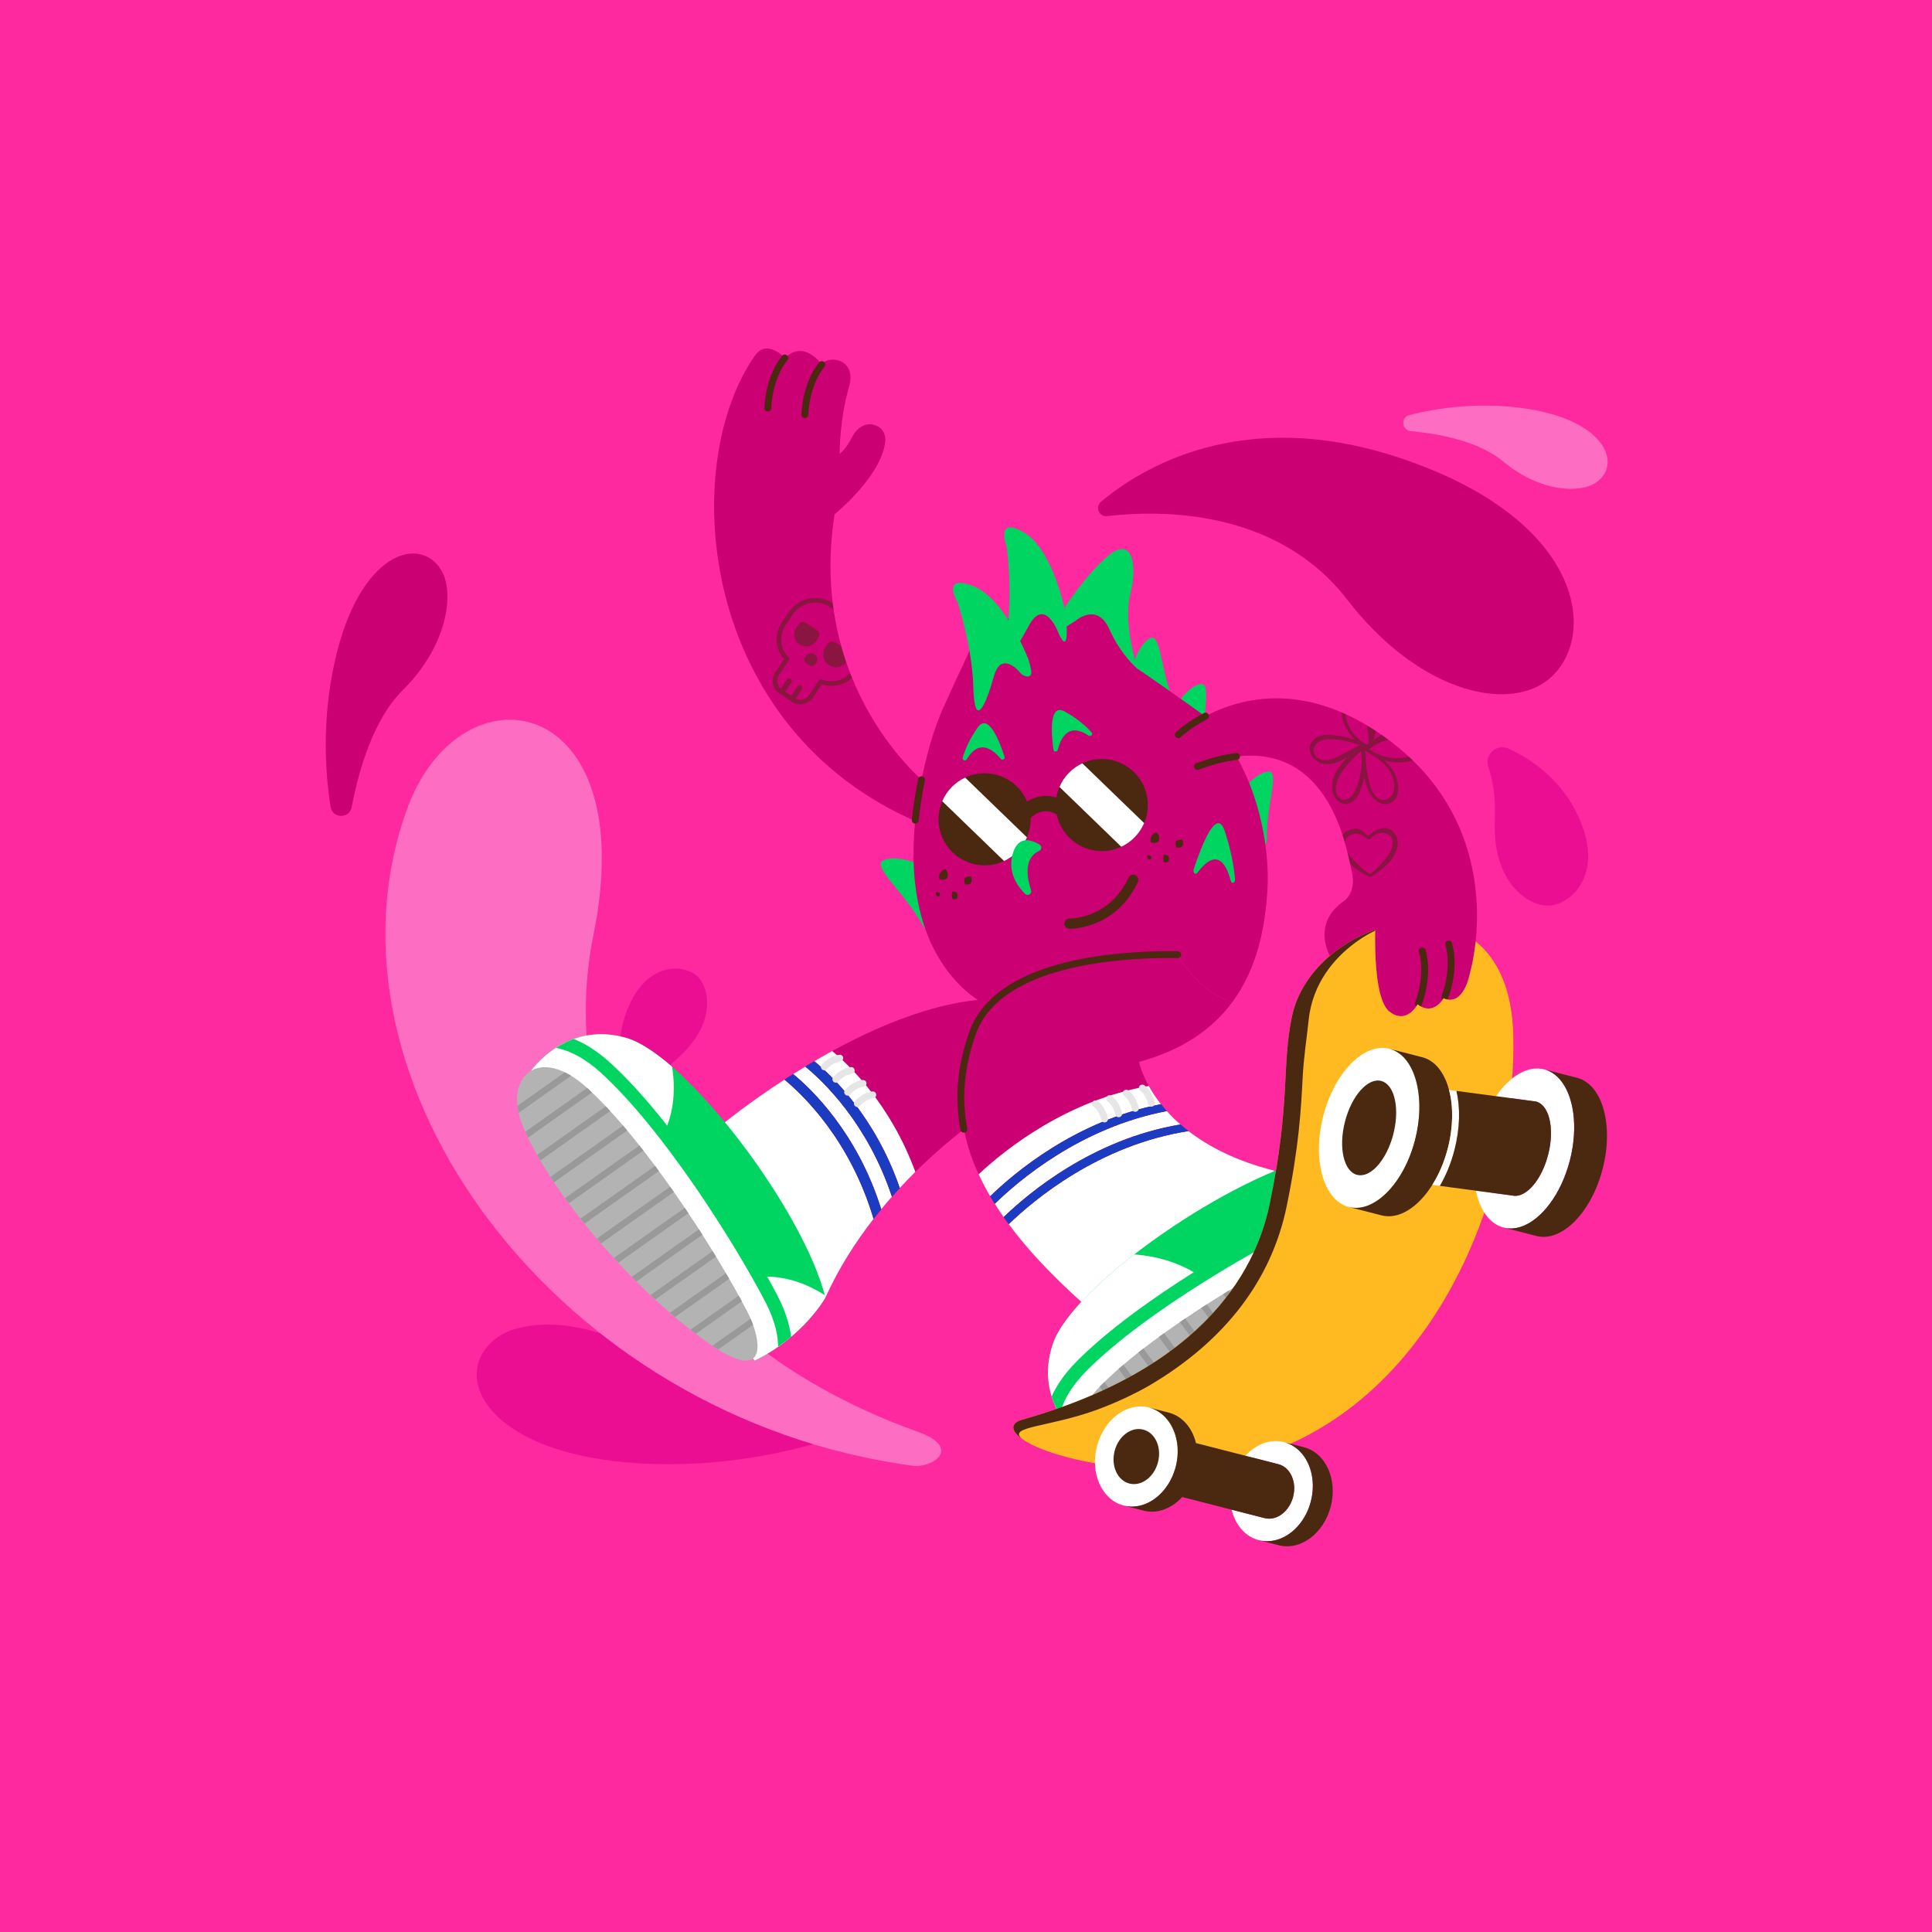 <?xml version="1.0" encoding="UTF-8"?>
<svg id="Capa_1" data-name="Capa 1" xmlns="http://www.w3.org/2000/svg" xmlns:xlink="http://www.w3.org/1999/xlink" viewBox="0 0 1600 1600">
  <defs>
    <style>
      .cls-1 {
        clip-path: url(#clippath);
      }

      .cls-2, .cls-3 {
        fill: #00d461;
      }

      .cls-4, .cls-5 {
        fill: #b3b3b3;
      }

      .cls-6, .cls-7 {
        fill: #cb0073;
      }

      .cls-8 {
        stroke: #00d461;
        stroke-width: 11.31px;
      }

      .cls-8, .cls-9, .cls-10, .cls-11, .cls-12, .cls-13 {
        stroke-miterlimit: 10;
      }

      .cls-8, .cls-14 {
        fill: #fff;
      }

      .cls-15 {
        clip-path: url(#clippath-1);
      }

      .cls-16 {
        clip-path: url(#clippath-4);
      }

      .cls-17 {
        clip-path: url(#clippath-3);
      }

      .cls-18 {
        clip-path: url(#clippath-2);
      }

      .cls-19 {
        clip-path: url(#clippath-5);
      }

      .cls-9 {
        stroke-width: 8.49px;
      }

      .cls-9, .cls-10, .cls-11, .cls-12, .cls-13 {
        fill: none;
      }

      .cls-9, .cls-11, .cls-12 {
        stroke: #4b2910;
      }

      .cls-9, .cls-12, .cls-13 {
        stroke-linecap: round;
      }

      .cls-10 {
        stroke: #999;
        stroke-width: 5.32px;
      }

      .cls-20, .cls-21 {
        opacity: .5;
      }

      .cls-20, .cls-22, .cls-23 {
        fill: #4b2910;
      }

      .cls-20, .cls-22, .cls-23, .cls-24, .cls-7, .cls-5, .cls-14, .cls-25, .cls-26, .cls-27, .cls-28, .cls-3 {
        stroke-width: 0px;
      }

      .cls-11 {
        stroke-width: 2.83px;
      }

      .cls-22 {
        fill-rule: evenodd;
      }

      .cls-12, .cls-13 {
        stroke-width: 5.66px;
      }

      .cls-13 {
        stroke: #e6e6e6;
      }

      .cls-24 {
        fill: #1b3cc0;
      }

      .cls-25 {
        fill: #fd6ec3;
      }

      .cls-26 {
        fill: #fe299e;
      }

      .cls-27 {
        fill: #ffb921;
      }

      .cls-28 {
        fill: #eb0e92;
      }
    </style>
    <clipPath id="clippath">
      <path class="cls-7" d="m767.2,649.16s-98.73-78.05-76.05-223.27c0,0,38.87-31.32,41.97-60.21.46-4.32-.95-11.96-10.23-14.03-6.84-1.52-13.58,3.27-16.77,9.51-2.75,5.38-5.96,10.71-10.78,14.72,0,0-.18-28.39,7.77-55.37,6.91-23.47-17.16-26.92-22.57-18.6,0,0-14.09-20.97-30.65-5.49,0,0-14.62-16.3-24.75-1.84-63.75,90.99-47.22,309.95,137.35,387.35"/>
    </clipPath>
    <clipPath id="clippath-1">
      <path class="cls-7" d="m1217.31,806.08s3.07-10.16,4.76-26.46v-.03c4.05-38.82.35-112.36-70.96-166.01-67.81-51.04-123.39-36.02-152.71-20.52-4.31,2.25-8.05,4.54-11.16,6.63-.78.53-1.52,1.04-2.23,1.53-1.81,1.26-3.37,2.44-4.65,3.45-.43.33-.83.63-1.17.93-2.21,1.77-3.33,2.86-3.33,2.86l15.77,26.32c2.43-.93,4.83-1.77,7.16-2.52,3.38-1.12,6.67-2.09,9.87-2.87,1.13-.3,2.25-.56,3.36-.8,1.55-.36,3.04-.68,4.54-.97,1.22-.21,2.42-.43,3.57-.6.21-.03.4-.07.58-.09,1.13-.18,2.27-.32,3.36-.45,78.53-9.4,91.24,78.12,95.27,94.51,4.57,18.4-6.49,25.32-6.49,25.32-26.99,18.61-11.55,45.07-11.55,45.07l1.29-.84,14.88-9.65,7.74-5.03c4.45-2.22,9.04-4.17,13.69-5.81,0,.23,0,.47,0,.7-.1,3.48-.16,9.07,0,15.62.47,18.46,2.79,44.4,11.77,51.4,14.39,11.19,23.3-6.03,23.3-6.03,13.17,10.12,21.54-4.99,21.54-4.99,16.87,7.33,21.79-20.67,21.79-20.67Z"/>
    </clipPath>
    <clipPath id="clippath-2">
      <path class="cls-3" d="m439.79,886.81s28.67-41.73,78.73-27.31c50.06,14.42,147.51,143.61,165.02,215.2,0,0-17.91,32.18-58.54,52.11l-185.22-240Z"/>
    </clipPath>
    <clipPath id="clippath-3">
      <path class="cls-5" d="m432.42,931.05c20.7,51.97,86.19,132.21,152.28,179.86,52.66,37.97,46.53-.93,34.08-24.87-26.27-50.49-83.88-140.75-132.56-185.08-40.26-36.67-69.31-8.86-53.8,30.08Z"/>
    </clipPath>
    <clipPath id="clippath-4">
      <path class="cls-3" d="m895.76,1192.93s-40.46-30.45-23.88-79.84c16.57-49.39,149.86-141.16,222.14-155.56,0,0,31.38,19.29,49.53,60.74l-247.79,174.66Z"/>
    </clipPath>
    <clipPath id="clippath-5">
      <path class="cls-5" d="m939.64,1202.21c52.82-18.43,135.82-80.39,186.28-144.35,40.21-50.97,1.08-46.53-23.37-35.13-51.58,24.06-144.24,77.72-190.64,124.43-38.37,38.63-11.85,68.86,27.72,55.05Z"/>
    </clipPath>
  </defs>
  <rect class="cls-26" width="1600" height="1600"/>
  <g>
    <path class="cls-28" d="m518.89,903.83c2.89,8.47,14.67,9.43,18.76,1.47,4.32-8.41,11.49-18.37,23.36-28.77,31.88-27.93,27.45-57.9,16.31-68.16-10.92-10.06-44.43-13.2-59.8,33.33-7.83,23.71-4.14,45.99,1.37,62.14Z"/>
    <path class="cls-28" d="m688.4,1166.95c13.48.39,16.2,19.36,3.37,23.52-39.75,12.89-96.12,25.09-161.12,21.48-128.01-7.12-158.75-73.12-120.46-103.16,22.38-17.57,81.28-19.61,138.98,22.38,37.03,26.95,94.66,34.48,139.23,35.79Z"/>
    <path class="cls-25" d="m756.13,1213.89c-292.87-39.04-500.31-317.46-419.28-543.16,44.14-122.93,195.69-98.01,154.53,104.02-28.07,137.82,34.78,326.93,268.82,411.04,37.33,13.42,11.68,30.2-4.08,28.1Z"/>
    <g>
      <g>
        <path class="cls-6" d="m767.2,649.16s-98.73-78.05-76.05-223.27c0,0,38.87-31.32,41.97-60.21.46-4.32-.95-11.96-10.23-14.03-6.84-1.52-13.58,3.27-16.77,9.51-2.75,5.38-5.96,10.71-10.78,14.72,0,0-.18-28.39,7.77-55.37,6.91-23.47-17.16-26.92-22.57-18.6,0,0-14.09-20.97-30.65-5.49,0,0-14.62-16.3-24.75-1.84-63.75,90.99-47.22,309.95,137.35,387.35"/>
        <g class="cls-1">
          <g class="cls-21">
            <path class="cls-22" d="m649.36,545.87l-7.37,11.05c-1.84,2.76-2.5,6.13-1.86,9.37.65,3.25,2.56,6.1,5.31,7.94l10.45,6.97c2.75,1.84,6.13,2.5,9.37,1.85,3.25-.65,6.1-2.56,7.94-5.31l7.37-11.05c4.1,1.42,8.53,1.74,12.86.87,6.39-1.28,12.02-5.04,15.64-10.47l5.91-8.86c3.88-5.81,5.29-12.93,3.92-19.78-1.37-6.85-5.4-12.88-11.22-16.76-5.81-3.88-12.15-8.1-17.96-11.98s-12.93-5.29-19.78-3.92c-6.85,1.37-12.88,5.41-16.76,11.22l-5.91,8.86c-3.62,5.43-4.93,12.07-3.65,18.46.86,4.32,2.87,8.3,5.75,11.53Zm3.98.84c.5-.75.4-1.76-.24-2.39-2.93-2.9-4.96-6.62-5.78-10.72-1.08-5.41.03-11.03,3.09-15.62l5.91-8.86c3.32-4.98,8.48-8.44,14.35-9.61,5.87-1.17,11.96.03,16.94,3.35,5.81,3.88,12.15,8.1,17.96,11.98,4.98,3.32,8.44,8.48,9.61,14.35,1.17,5.87-.03,11.96-3.35,16.94l-5.91,8.86c-3.06,4.59-7.82,7.78-13.23,8.86-4.1.82-8.32.38-12.12-1.21-.84-.35-1.8-.06-2.3.69l-8.2,12.3c-1.28,1.92-3.27,3.25-5.53,3.7-2.26.45-4.61-.01-6.53-1.29l-10.45-6.97c-1.92-1.28-3.25-3.27-3.7-5.53-.45-2.26.01-4.61,1.29-6.53l8.2-12.3Z"/>
            <path class="cls-22" d="m677.68,528.08c.67-1,.91-2.23.67-3.41-.24-1.18-.93-2.22-1.93-2.89l-8.81-5.88c-1-.67-2.23-.91-3.41-.67-1.18.24-2.22.93-2.89,1.93l-1.92,2.88c-3.01,4.52-1.79,10.63,2.73,13.64h0c4.52,3.01,10.63,1.79,13.64-2.73l1.92-2.88Z"/>
            <path class="cls-22" d="m703.11,545.04c.67-1,.91-2.23.67-3.41-.24-1.18-.93-2.22-1.93-2.89-2.97-1.98-7.1-4.73-10.07-6.72-1-.67-2.23-.91-3.41-.68s-2.22.93-2.89,1.93c-.59.89-1.25,1.87-1.92,2.87-3.25,4.87-1.93,11.44,2.94,14.69h0c4.87,3.25,11.44,1.93,14.69-2.94l1.92-2.87Z"/>
            <path class="cls-22" d="m675.99,548.89c.75-1.12,1.02-2.49.75-3.81-.26-1.32-1.04-2.48-2.16-3.22h0c-1.12-.75-2.49-1.02-3.81-.75-1.32.26-2.48,1.04-3.22,2.16-.33.49-.66.98-.96,1.45-.46.69-.63,1.53-.46,2.34.16.81.64,1.52,1.33,1.98l3.25,2.17c.69.46,1.53.62,2.34.46.81-.16,1.52-.64,1.98-1.33l.96-1.45Z"/>
            <path class="cls-22" d="m655.38,565.21c.32-.48.44-1.08.33-1.65-.11-.57-.45-1.07-.93-1.4s-1.08-.44-1.65-.33c-.57.11-1.07.45-1.4.93-1.89,2.84-5.33,7.99-5.33,7.99l3.65,2.43,5.33-7.99Z"/>
            <path class="cls-22" d="m664.06,571c.32-.48.44-1.08.33-1.65-.11-.57-.45-1.07-.93-1.4s-1.08-.44-1.65-.33c-.57.11-1.07.45-1.4.93-1.89,2.84-5.33,7.99-5.33,7.99l3.65,2.43s3.44-5.15,5.33-7.99Z"/>
          </g>
        </g>
      </g>
      <path class="cls-3" d="m972.13,581.47c-2.64-6.11-4.62-12.63-6.24-18.94-4.99-19.41-6.61-36.88-12.9-34.2-6.65,2.82-11.12,12.39-13.45,19.01.19,1.1.41,2.15.64,3.2,0,.03-.01.05.01.06v.03c.41,2.01.86,3.9,1.32,5.65.16.74.36,1.46.53,2.15,1.37,5.37,2.51,8.88,2.64,9.29l.02.03s5.19,3.34,22.37,15.37c1.24.87,2.52,1.78,3.88,2.75h.05c1.61,1.16,3.29,2.34,5.07,3.59-1.48-2.54-2.78-5.21-3.94-7.99Z"/>
      <path class="cls-3" d="m1049.1,695.45c-.21-6.65.34-13.44,1.15-19.91,2.49-19.88,7.39-36.73.55-36.55-7.22.18-14.89,7.45-19.49,12.74-.23,1.09-.4,2.15-.58,3.21-.02.02-.03.05-.01.06l-.02.02c-.34,2.02-.62,3.95-.84,5.75-.12.75-.21,1.49-.3,2.2-.7,5.5-.92,9.18-.95,9.61v.04s16.87,29.99,18.07,31.8c-.44-2.91,2.48-5.96,2.42-8.97Z"/>
      <path class="cls-3" d="m764.7,767.23c-3.55-6.64-7.94-12.99-12.39-18.88-13.69-18.1-28.03-31.85-21.22-35.54,7.19-3.91,18.82-1.12,26.33,1.47.84.94,1.61,1.88,2.39,2.82.03.01.06.03.05.06h.03c1.48,1.8,2.85,3.53,4.08,5.17.54.67,1.05,1.35,1.53,1.99,3.8,5,6.1,8.48,6.37,8.89l.02.04s.43,38.96.27,41.42c-1.21-3.1-5.8-4.45-7.45-7.43Z"/>
      <path class="cls-3" d="m997.49,596.63c-3.93-2.79-7.51-5.34-10.77-7.64-1.78-1.25-3.46-2.43-5.07-3.58h-.05c-1.36-.98-2.64-1.89-3.88-2.76-.49-.36-.99-.69-1.46-1.02.02-.29.03-.58.07-.86,4.16-5.65,11.23-13.5,18.4-14.27,6.07-.66,3.92,12.95,2.77,30.11Z"/>
      <path class="cls-11" d="m819,833.36s-.05-.01-.16-.07"/>
      <path class="cls-3" d="m876.5,524.19s-11.17-30.25-24.3-6.23c-13.14,24.05-23.65,39.78-18.41,5.77.56-3.65,1-7.34,1.33-11.02.04-.49.08-1,.12-1.49,2.53-30.07-1.64-58.79-1.64-58.79,0,0-9.8-25.93,14.83-11.15,19.56,11.76,29.74,47.91,33.1,62.18v.06c.86,3.63,1.26,5.84,1.26,5.84,0,0,.45,4.5.65,9.42.36,9.29-.28,20.13-6.93,5.41Z"/>
      <path class="cls-3" d="m942.09,553.93c-.37-.27-3.73-3-8.22-8.38-4.54-5.4-10.27-13.49-15.22-24.48-10.17-22.55-27.59-7.07-27.59-7.07l-7.62,4.79-1.9-15.26v-.06s17.95-28.16,36.89-43.75c18.94-15.56,23.95,7.62,17.59,32.42-3.27,12.77-1.55,28.86.93,41.41.19,1.1.41,2.15.64,3.2,0,.03-.01.05.01.06v.03c.41,2.01.86,3.9,1.32,5.65.16.74.36,1.46.53,2.15,1.37,5.37,2.51,8.88,2.64,9.29Z"/>
      <path class="cls-7" d="m1020.44,830.07c-23.47-7.88-37.92-27.06-45.1-39.47-38.87-.53-120.81,3.36-156.49,42.69-4.26-1.85-92.81-42.32-51.25-206.98,3.48-13.8,7.24-24.83,11.27-34.89l.02-.08,12.47-27.58c4.24-8.93,8.81-18.42,13.7-29.87,6.99-10.3,18.99-24.68,30.07-21.17-.33,3.68-.78,7.36-1.33,11.02-5.24,34.02,5.27,18.29,18.41-5.77,13.13-24.02,24.3,6.23,24.3,6.23,6.65,14.73,7.3,3.88,6.93-5.41l7.62-4.79s17.43-15.48,27.59,7.07c4.95,10.99,10.67,19.08,15.22,24.48,4.49,5.38,7.85,8.11,8.22,8.38l.02.03s4.89,3.15,20.91,14.35c.47.32.97.66,1.46,1.02,1.24.87,2.52,1.78,3.88,2.75h.05c1.61,1.16,3.29,2.34,5.07,3.59,3.27,2.3,6.85,4.85,10.77,7.64,2.35,1.65,4.82,3.42,7.41,5.26,39.37,27.98,61.22,96.47,57.9,149.32-1.88,30-8.27,64.1-29.13,92.19Z"/>
      <path class="cls-12" d="m757.99,679.27c1.07-10.5,2.77-21.68,5.18-33.57"/>
      <path class="cls-7" d="m943.27,879.39c37.03-9.96,61.31-27.92,77.16-49.32-23.47-7.88-37.92-27.06-45.1-39.47-38.87-.53-120.81,3.36-156.49,42.69-.57.64-1.15,1.31-1.73,1.95-4.95,5.89-8.9,12.52-11.57,19.99-9.57,26.78-12.4,53.09-7.26,79.96,8.5,44.66,39.08,90.8,97.36,143.14l160.02-108.77c-99.91-25.1-112.38-90.16-112.38-90.16Z"/>
      <path class="cls-7" d="m798.29,935.19c-31.16,24.19-84.5,72.61-114.75,139.52,0,0-25.61-80.93-83.55-145.03,0,0,122.01-100.3,222.92-102.37-4.95,5.89-14.69,20.46-17.36,27.92-9.57,26.78-12.4,53.09-7.26,79.96Z"/>
      <path class="cls-3" d="m844.72,556.92c-3.49-4.19-16.19-16.24-21.6,3.1-7.38,26.39-16.13,43.38-17.08,8.98-.11-3.69-.33-7.4-.67-11.08-.05-.49-.1-1-.15-1.49-2.9-30.03-12.16-57.54-12.16-57.54,0,0-14.29-23.75,12.59-13.63,21.35,8.06,37.86,41.8,43.72,55.23l.02.06c1.49,3.42,2.28,5.52,2.28,5.52,0,0,1.42,4.31,2.33,9.15,1.28,6.81-5.63,6.07-9.28,1.7Z"/>
      <path class="cls-12" d="m975.33,790.6c-38.87-.53-120.81,3.36-156.49,42.69-.57.64-1.15,1.31-1.73,1.95-4.95,5.89-8.9,12.52-11.57,19.99-9.57,26.78-12.4,53.09-7.26,79.96"/>
      <g>
        <path class="cls-14" d="m723.44,1009.45c-14.92,19.13-28.92,40.97-39.9,65.26,0,0-42.39-66.26-83.55-145.03,0,0,19.64-16.14,49.65-35.61,15.38,12.7,54.41,49.97,73.81,115.38Z"/>
        <path class="cls-14" d="m738.66,991.07c-2.96,3.36-5.93,6.83-8.83,10.41-19.87-63.55-58.02-99.74-72.98-112.01,3.24-2.06,6.58-4.13,10.02-6.19,14.46,11.82,51.46,46.67,71.78,107.79Z"/>
        <path class="cls-14" d="m758.05,970.52c-4.26,4.22-8.56,8.67-12.88,13.34-20.5-59.39-56.58-93.36-70.82-105.04,4.78-2.81,9.73-5.62,14.79-8.39,14.04,11.54,48.3,43.97,68.91,100.08Z"/>
        <path class="cls-24" d="m729.83,1001.48c-2.16,2.6-4.3,5.26-6.39,7.97-19.39-65.41-58.43-102.68-73.81-115.38,2.35-1.53,4.75-3.05,7.22-4.6,14.96,12.27,53.11,48.47,72.98,112.01Z"/>
        <path class="cls-24" d="m745.17,983.86c-2.17,2.33-4.34,4.76-6.52,7.21-20.32-61.12-57.32-95.97-71.78-107.79,2.45-1.47,4.94-2.97,7.48-4.45,14.24,11.68,50.32,45.65,70.82,105.04Z"/>
      </g>
      <g>
        <path class="cls-14" d="m820,990.74c-3.59-6.15-6.77-12.22-9.55-18.24,22.28-20.86,72.81-61.15,140.92-73.19,2.53,4.59,5.83,9.73,10.11,15.12-70.75,13.58-121.98,57.28-141.48,76.32Z"/>
        <path class="cls-14" d="m831.15,1007.99c-2.59-3.67-5.03-7.36-7.34-11.02,19.29-18.88,70.99-63.31,142.55-76.83,3.26,3.7,7.01,7.4,11.26,11.09-72.88,12.19-125.97,56.9-146.47,76.76Z"/>
        <path class="cls-14" d="m1055.66,969.55l-160.02,108.77c-25.07-22.51-45-43.85-60.27-64.49,20.74-20.09,74.75-65.56,148.9-77.13,16.53,12.76,39.51,24.84,71.38,32.86Z"/>
        <path class="cls-24" d="m966.36,920.14c-71.56,13.53-123.26,57.95-142.55,76.83-1.3-2.09-2.58-4.17-3.81-6.23,19.5-19.03,70.73-62.73,141.48-76.32,1.51,1.87,3.11,3.8,4.87,5.72Z"/>
        <path class="cls-24" d="m984.28,936.7c-74.15,11.58-128.17,57.04-148.9,77.13-1.46-1.92-2.86-3.89-4.23-5.84,20.5-19.86,73.59-64.57,146.47-76.76,2.07,1.84,4.31,3.68,6.66,5.47Z"/>
      </g>
      <path class="cls-12" d="m666.55,343.4s.28-24.19,13.99-41.49"/>
      <path class="cls-12" d="m635.9,337.91s.28-24.19,13.99-41.49"/>
      <path class="cls-13" d="m682.69,883.54s5.63-6.53,12.78-7.26"/>
      <path class="cls-13" d="m692.2,893.79s5.63-6.53,12.78-7.26"/>
      <path class="cls-13" d="m701.97,904.49s5.63-6.53,12.78-7.26"/>
      <path class="cls-13" d="m710.05,913.96s5.63-6.53,12.78-7.26"/>
      <path class="cls-13" d="m953.55,913.66s-1.69-8.46-7.56-12.6"/>
      <path class="cls-13" d="m940.23,917.91s-1.69-8.46-7.56-12.6"/>
      <path class="cls-13" d="m926.46,922.42s-1.69-8.46-7.56-12.6"/>
      <path class="cls-13" d="m914.77,926.7s-1.69-8.46-7.56-12.6"/>
    </g>
    <g>
      <g>
        <path class="cls-6" d="m1217.31,806.08s3.07-10.16,4.76-26.46v-.03c4.05-38.82.35-112.36-70.96-166.01-67.81-51.04-123.39-36.02-152.71-20.52-4.31,2.25-8.05,4.54-11.16,6.63-.78.53-1.52,1.04-2.23,1.53-1.81,1.26-3.37,2.44-4.65,3.45-.43.33-.83.63-1.17.93-2.21,1.77-3.33,2.86-3.33,2.86l15.77,26.32c2.43-.93,4.83-1.77,7.16-2.52,3.38-1.12,6.67-2.09,9.87-2.87,1.13-.3,2.25-.56,3.36-.8,1.55-.36,3.04-.68,4.54-.97,1.22-.21,2.42-.43,3.57-.6.21-.03.4-.07.58-.09,1.13-.18,2.27-.32,3.36-.45,78.53-9.4,91.24,78.12,95.27,94.51,4.57,18.4-6.49,25.32-6.49,25.32-26.99,18.61-11.55,45.07-11.55,45.07l1.29-.84,14.88-9.65,7.74-5.03c4.45-2.22,9.04-4.17,13.69-5.81,0,.23,0,.47,0,.7-.1,3.48-.16,9.07,0,15.62.47,18.46,2.79,44.4,11.77,51.4,14.39,11.19,23.3-6.03,23.3-6.03,13.17,10.12,21.54-4.99,21.54-4.99,16.87,7.33,21.79-20.67,21.79-20.67Z"/>
        <g class="cls-15">
          <path class="cls-20" d="m1134.7,726.26c-.35.01-.71-.06-1.04-.23-6.81-3.52-12.3-7.4-16.3-11.51-4.87-5.01-7.44-10.29-7.64-15.7-.13-3.5,1.09-6.55,3.53-8.84,2.76-2.58,7.07-3.99,10.98-3.59,3.18.33,5.92,3.74,8.74,5.95,2.65-2.41,13.51-10.93,20.42-3.84,2.33,2.39,4.05,5.06,4.17,8.55.2,5.41-1.97,10.87-6.46,16.22-3.69,4.4-8.87,8.67-15.4,12.68-.31.19-.66.29-1.02.31Zm-12.13-35.76c-2.11.08-4.65.83-6.46,2.52-1.55,1.46-2.3,3.35-2.21,5.64.16,4.35,2.34,8.7,6.46,12.94,3.48,3.58,8.23,9.07,14.15,12.24,5.68-3.59,10.2-9.43,13.4-13.26,3.8-4.54,5.65-9.04,5.49-13.39-.08-2.29-.97-4.12-2.62-5.46-2.32-1.87-5.62-2.31-7.86-1.91-2.82.5-5.56,2.11-7.91,4.65-.38.41-.9.65-1.45.67-.55.02-1.09-.18-1.5-.56-2.54-2.36-5.38-3.77-8.24-4.06-.39-.04-.81-.05-1.25-.04Z"/>
          <path class="cls-20" d="m1162.62,631.24c8.37-.77,21.13-5.32,18.28-16.22-2.43-9.29-14.59-8.95-22.12-8.1-2.18.25-4.43.59-6.68,1.04,1.14-.9,2.24-1.83,3.31-2.83,5.43-5.09,9.28-12.95,5.46-20.21-1.52-2.89-4.35-5.43-7.66-5.94-3.89-.6-6.9,1.86-8.97,4.89-3.87,5.64-6.46,12.53-8.28,19.48-.73-5.47-1.96-10.89-4.03-15.82-2.47-5.9-8.63-12.97-15.62-8.88-7.85,4.59-5.49,15.53-2.4,22.31,1.94,4.25,4.61,8.09,7.84,11.37-3.36-.99-6.77-1.81-10.23-2.44-5.29-.97-11.09-1.95-16.45-.93-8.71,1.67-13.63,10.35-8.05,17.91,5.75,7.79,15.64,7.02,23.46,3.06,1.74-.88,3.47-1.77,5.2-2.68-2.96,3.13-5.69,6.45-7.99,10.05-4.77,7.46-7.19,18.92.04,25.68,7.83,7.33,15.6-.17,18.67-7.88,1.47-3.69,2.58-7.5,3.36-11.38.64,2.87,1.41,5.69,2.36,8.43,2.56,7.42,10.22,16.66,19.17,12.92,9.15-3.82,7.19-17.45,3.74-24.44-2.11-4.27-5.07-7.83-8.49-10.95,5.17,1.49,10.61,2.06,16.08,1.56Zm-17.67-40.41c1.44-2.97,3.21-6.65,6.47-7.97,5.64-2.28,8.06,4.17,7.47,8.63-.85,6.44-6.22,10.92-11.14,14.56-3.27,2.42-6.74,4.57-10.15,6.77,1.54-7.6,3.97-15,7.36-21.99Zm-27.08,12.2c-3.1-5.69-6.11-14.97-.43-20.07,12.76-11.45,16.03,25.41,16.19,31.54,0,.2.08.44.2.69-.75.52-1.48,1.07-2.17,1.65-.2-.27-.43-.5-.7-.65-5.47-3.1-10.07-7.62-13.09-13.16Zm-26.26,24.83c-4.26-2.66-4.94-8.14-1.53-11.76,3.04-3.24,7.56-4.07,11.82-3.96,8.17.2,16.39,2.09,24.15,4.74-4.55,2.63-9.19,5.11-13.83,7.58-6.01,3.19-13.98,7.56-20.61,3.41Zm33.32,19.88c-1.24,4.07-2.72,8.42-5.63,11.63-3.34,3.68-8.92,4.48-11.64-.5-4.27-7.82,1.9-17.94,6.79-23.88,3.86-4.7,8.25-8.94,12.79-13,.1,2.97.28,5.96.57,8.96-.26,5.68-1.2,11.33-2.87,16.8Zm26-9.2c3.74,5.98,6.78,19.22-1.75,23.05-9.36,4.2-13.95-7.82-15.5-14.58-1.17-5.09-2-10.24-2.54-15.42.1-3.33-.03-6.66-.36-9.96.01.01.02.02.04.03,2.31,1.79,4.77,3.36,7.34,4.68,4.95,3.33,9.62,7.13,12.79,12.2Zm-17.37-18.29c.26.02.51-.03.73-.19,1.55-1.14,3.15-2.21,4.77-3.26,4.74-2.65,10.18-4.24,15.39-5.34,5.1-1.08,21.14-4.2,23.27,2.95,1.26,4.24-2.14,8.28-5.55,10.22-3.94,2.25-8.78,3.03-13.25,3.22-7.15.31-14.27-1.29-20.59-4.53-1.57-1.06-3.17-2.08-4.76-3.08Z"/>
        </g>
      </g>
      <path class="cls-12" d="m1174.71,831.14s9.1-22.41,3.16-43.67"/>
      <path class="cls-12" d="m1196.63,825.5s9.1-22.41,3.16-43.67"/>
      <path class="cls-12" d="m1024.07,626.45c-9.76,1.17-20.54,3.83-32.45,8.32"/>
      <path class="cls-12" d="m975.85,608.44s8.08-7.76,22.55-15.4"/>
    </g>
    <g>
      <g>
        <path class="cls-2" d="m439.79,886.81s28.67-41.73,78.73-27.31c50.06,14.42,147.51,143.61,165.02,215.2,0,0-17.91,32.18-58.54,52.11l-185.22-240Z"/>
        <g class="cls-18">
          <path class="cls-14" d="m554.1,872.63s12.57,38.26-7.31,71.45l-95-84.92,53.09-23.76,49.22,37.22Z"/>
          <path class="cls-14" d="m695.92,1082.49s-28.79-28.16-67.35-24.97l34.28,122.72,44.75-37.16-11.68-60.6Z"/>
          <path class="cls-8" d="m606.92,1148c-9.89-2.53-21.48-8.66-35.45-18.73-66.43-47.9-136.74-131.29-160.06-189.84-9.65-24.22-7.3-47.92,6.3-63.37,11.31-12.87,28.95-17.76,47.18-13.09,12.19,3.12,24.5,10.29,36.58,21.28,52.37,47.7,112.07,142.69,137.39,191.36,6.33,12.17,19.38,42.59,3.82,62.2-3.84,4.84-15.01,15.51-35.75,10.2h0Z"/>
        </g>
      </g>
      <g>
        <path class="cls-4" d="m432.42,931.05c20.7,51.97,86.19,132.21,152.28,179.86,52.66,37.97,46.53-.93,34.08-24.87-26.27-50.49-83.88-140.75-132.56-185.08-40.26-36.67-69.31-8.86-53.8,30.08Z"/>
        <g class="cls-17">
          <line class="cls-10" x1="748.55" y1="1005.55" x2="454.78" y2="1213.39"/>
          <line class="cls-10" x1="736.25" y1="988.17" x2="442.49" y2="1196.01"/>
          <line class="cls-10" x1="723.96" y1="970.79" x2="430.19" y2="1178.63"/>
          <line class="cls-10" x1="711.66" y1="953.41" x2="417.9" y2="1161.26"/>
          <line class="cls-10" x1="699.37" y1="936.04" x2="405.6" y2="1143.88"/>
          <line class="cls-10" x1="687.07" y1="918.66" x2="393.31" y2="1126.5"/>
          <line class="cls-10" x1="674.78" y1="901.28" x2="381.01" y2="1109.12"/>
          <line class="cls-10" x1="662.48" y1="883.9" x2="368.72" y2="1091.75"/>
          <line class="cls-10" x1="650.19" y1="866.53" x2="356.42" y2="1074.37"/>
          <line class="cls-10" x1="637.89" y1="849.15" x2="344.13" y2="1056.99"/>
          <line class="cls-10" x1="625.6" y1="831.77" x2="331.83" y2="1039.61"/>
          <line class="cls-10" x1="613.3" y1="814.39" x2="319.54" y2="1022.24"/>
          <line class="cls-10" x1="601.01" y1="797.02" x2="307.24" y2="1004.86"/>
        </g>
      </g>
    </g>
    <path class="cls-3" d="m800.58,628.87c5.29-9.1,14.5-16.66,28.22-.43,1.29,1.52,3.73.16,3.12-1.74-4.53-14.03-13.6-36.46-22.23-24.25-6.8,9.63-10.47,18.26-12.45,25.04-.6,2.06,2.26,3.23,3.34,1.37Z"/>
    <path class="cls-3" d="m901.57,609.21c-8.71-5.92-20.28-8.74-25.62,11.83-.5,1.93-3.29,1.76-3.56-.22-1.99-14.61-3.52-38.75,9.54-31.48,10.3,5.73,17.35,11.93,22.06,17.18,1.44,1.6-.63,3.89-2.41,2.68Z"/>
    <path class="cls-3" d="m1019.26,729.42c-3.86-14.67-11.83-27.85-27.84-6.45-1.5,2.01-3.71-.53-2.82-3.23,6.6-20.01,18.94-51.61,25.63-31.62,5.28,15.77,7.61,29.41,8.54,39.93.28,3.21-2.72,4.36-3.51,1.36Z"/>
    <g>
      <path class="cls-23" d="m950.42,670.24c-.38,4.03-1.36,7.86-2.89,11.41-3.71,8.69-10.5,15.64-18.93,19.59-5.94,2.8-12.68,4.07-19.69,3.41-20.95-1.96-36.37-20.56-34.41-41.51.38-4.06,1.36-7.88,2.92-11.43,3.68-8.72,10.52-15.64,18.93-19.56,5.94-2.8,12.68-4.07,19.67-3.42,20.98,1.96,36.38,20.53,34.41,41.51Z"/>
      <path class="cls-14" d="m947.53,681.65c-3.71,8.69-10.5,15.64-18.93,19.59l-51.19-49.53c3.68-8.72,10.52-15.64,18.93-19.56l51.19,49.5Z"/>
    </g>
    <g>
      <path class="cls-23" d="m853.34,682.06c-.38,4.03-1.36,7.86-2.89,11.41-3.71,8.69-10.5,15.64-18.93,19.59-5.94,2.8-12.68,4.07-19.69,3.41-20.95-1.96-36.37-20.56-34.41-41.51.38-4.06,1.36-7.88,2.92-11.43,3.68-8.72,10.52-15.64,18.93-19.56,5.94-2.8,12.68-4.07,19.67-3.42,20.98,1.96,36.38,20.53,34.41,41.51Z"/>
      <path class="cls-14" d="m850.46,693.46c-3.71,8.69-10.5,15.64-18.93,19.59l-51.19-49.53c3.68-8.72,10.52-15.64,18.93-19.56l51.19,49.5Z"/>
    </g>
    <path class="cls-23" d="m851.26,679.61l-9.89-8.04c.5-.62,5.1-6.14,12.61-9.64,10.53-4.91,21.75-3.37,31.59,4.33l-7.86,10.03c-13.71-10.73-24.44.88-26.45,3.31Z"/>
    <path class="cls-9" d="m885.75,764.96s35.74.58,52.7-36.32"/>
    <path class="cls-7" d="m916.89,427.45c-6.65.79-10.25-7.57-5.13-11.88,32.93-27.69,116.43-79.47,246.01-36.83,171.2,56.34,166.51,169.76,111.38,191.63-38.3,15.19-101.86-6.94-153.36-73.69-58.71-76.09-156.23-74.3-198.89-69.24Z"/>
    <path class="cls-25" d="m1168.24,357c-7.52-.71-8.35-11.41-1.02-13.27,22.69-5.75,54.65-10.51,90.86-6.11,71.3,8.66,86.07,46.68,63.57,62.08-13.16,9-46.16,7.99-76.87-17.6-19.72-16.42-51.65-22.74-76.52-25.1Z"/>
    <path class="cls-7" d="m291.23,668.49c-1.86,9.74-15.95,9.49-17.47-.31-4.7-30.36-6.96-72.72,3.28-119.49,20.16-92.1,71.68-106.68,89-75.37,10.13,18.31,4.71,61.31-32.53,98.28-23.9,23.73-36.12,64.68-42.29,96.89Z"/>
    <path class="cls-28" d="m1249.43,620.01c-9.72-4.55-20.37,4.84-16.89,15,3.68,10.74,6.33,25.23,5.44,44.14-2.38,50.81,27.22,71.92,45.37,70.84,17.79-1.06,48.4-27.43,20.95-79.45-13.98-26.5-36.32-41.85-54.87-50.53Z"/>
    <g>
      <g>
        <path class="cls-2" d="m895.76,1192.93s-40.46-30.45-23.88-79.84c16.57-49.39,149.86-141.16,222.14-155.56,0,0,31.38,19.29,49.53,60.74l-247.79,174.66Z"/>
        <g class="cls-16">
          <path class="cls-14" d="m896.54,1042.28s52.72-14.82,96.65,14.14l-120.96,124.08-29.16-73.53,53.47-64.68Z"/>
          <path class="cls-14" d="m1102.35,945.5s-29.38,27.54-27.86,66.2l124.09-28.94-35.19-46.31-61.04,9.05Z"/>
          <path class="cls-8" d="m1163.94,1037.26c-2.96,9.77-9.58,21.09-20.25,34.61-50.73,64.3-137.08,130.93-196.59,151.7-24.62,8.59-48.19,5.22-63.04-9.03-12.37-11.86-16.49-29.69-11.04-47.71,3.65-12.05,11.34-24.03,22.85-35.62,49.92-50.26,147.4-105.79,197.13-128.99,12.43-5.8,43.39-17.52,62.31-1.12,4.67,4.05,14.85,15.67,8.64,36.16h0Z"/>
        </g>
      </g>
      <g>
        <path class="cls-4" d="m939.64,1202.21c52.82-18.43,135.82-80.39,186.28-144.35,40.21-50.97,1.08-46.53-23.37-35.13-51.58,24.06-144.24,77.72-190.64,124.43-38.37,38.63-11.85,68.86,27.72,55.05Z"/>
        <g class="cls-19">
          <line class="cls-10" x1="1014.63" y1="889.87" x2="1227.71" y2="1179.85"/>
          <line class="cls-10" x1="997.48" y1="902.48" x2="1210.56" y2="1192.46"/>
          <line class="cls-10" x1="980.32" y1="915.08" x2="1193.41" y2="1205.06"/>
          <line class="cls-10" x1="963.17" y1="927.69" x2="1176.25" y2="1217.67"/>
          <line class="cls-10" x1="946.02" y1="940.29" x2="1159.1" y2="1230.27"/>
          <line class="cls-10" x1="928.86" y1="952.89" x2="1141.95" y2="1242.88"/>
          <line class="cls-10" x1="911.71" y1="965.5" x2="1124.79" y2="1255.48"/>
          <line class="cls-10" x1="894.55" y1="978.1" x2="1107.64" y2="1268.09"/>
          <line class="cls-10" x1="877.4" y1="990.71" x2="1090.48" y2="1280.69"/>
          <line class="cls-10" x1="860.25" y1="1003.31" x2="1073.33" y2="1293.3"/>
          <line class="cls-10" x1="843.09" y1="1015.92" x2="1056.18" y2="1305.9"/>
          <line class="cls-10" x1="825.94" y1="1028.52" x2="1039.02" y2="1318.51"/>
          <line class="cls-10" x1="808.78" y1="1041.13" x2="1021.87" y2="1331.11"/>
        </g>
      </g>
    </g>
    <line class="cls-11" x1="1124.9" y1="792.83" x2="1120.28" y2="800.14"/>
    <g>
      <path class="cls-27" d="m1234.7,987.71c-1.68,5.53-3.47,11.05-5.4,16.52-43.21,124.12-145.06,233.45-308.33,209.91-38.5-5.54-62.87-14.35-74.21-22.28-.03,0-.05-.04-.08-.05-.35-.23-.67-.46-.96-.71-.35-.24-.66-.49-.98-.75-.29-.22-.58-.47-.85-.68-.64-.57-1.23-1.13-1.73-1.67-.16-.16-.32-.35-.48-.53-1.36-1.54-2.14-3.03-2.38-4.38-.05-.25-.08-.49-.09-.69-.02-.47.03-.9.14-1.34.58-2.27,2.98-4.11,7.1-5.28,168.54-47.57,197.68-142.86,205.29-179.72,17.21-83.6,9.57-112.82,18.17-154.13,4.19-20.21,16.4-37.93,32.67-51.4,4.4-3.6,9.07-6.9,13.95-9.89,2.83-1.7,5.72-3.29,8.67-4.79,4.45-2.22,9.04-4.17,13.69-5.81,0,.23,0,.47,0,.7-.1,3.48-.16,9.07,0,15.62.47,18.46,2.79,44.4,11.77,51.4,14.39,11.19,23.3-6.03,23.3-6.03,13.17,10.12,21.54-4.99,21.54-4.99,16.87,7.33,21.79-20.67,21.79-20.67,0,0,3.07-10.16,4.76-26.46,17.92,14.4,30.27,39.37,31.16,77.59.27,11.72-.01,23.76-.93,36-.35,5.37-.86,10.76-1.47,16.21-2.87,25.81-8.25,52.26-16.14,78.29Z"/>
      <path class="cls-23" d="m1120.93,781.77c-14.82,11.24-33.89,31.55-37.17,63.04-1.69,16.3-4.04,30.03-4.96,47.73-1.29,25.1-2.91,56.37-13.21,106.37-12.62,61.24-51.04,111.25-112.69,147.87-9.4,5.56-25.83,13.85-43.56,20.4-40.7,15.03-75.85,13.97-62.66,24.62-.35-.23-.67-.46-.96-.71-.35-.24-.66-.49-.98-.75-.29-.22-.58-.47-.85-.68-.64-.57-1.23-1.13-1.73-1.67-.16-.16-.32-.35-.48-.53-1.36-1.54-2.14-3.03-2.38-4.38-.05-.25-.08-.49-.09-.69-.02-.47.03-.9.14-1.34.58-2.27,2.98-4.11,7.1-5.28,168.54-47.57,197.68-142.86,205.29-179.72,17.21-83.6,9.57-112.82,18.17-154.13,4.19-20.21,16.4-37.93,32.67-51.4,4.4-3.6,9.07-6.9,13.95-9.89,2.83-1.7,5.72-3.29,8.67-4.79,4.45-2.22,9.04-4.17,13.69-5.81,0,.23,0,.47,0,.7,0,0-8.01,3.47-17.98,11.02Z"/>
      <g>
        <path class="cls-14" d="m1171.92,943.83c-7.15,27.92-23.43,49.18-40.15,54.94-4.93,1.69-9.9,2.05-14.69.82-20.99-5.38-30.51-39.09-21.25-75.26,9.27-36.17,33.83-61.15,54.82-55.77,4.8,1.23,8.98,3.94,12.49,7.78,11.89,13.09,15.94,39.56,8.79,67.48Z"/>
        <path class="cls-23" d="m1153.9,939.21c-4.25,16.58-13.23,29.38-22.2,33.05-2.64,1.07-5.29,1.37-7.81.72-11.05-2.83-15.56-22.56-10.06-44.03s18.94-36.6,29.99-33.77c2.52.65,4.7,2.18,6.5,4.39,6.1,7.53,7.82,23.07,3.57,39.65Z"/>
        <path class="cls-23" d="m1199.07,950.78c-2.95,11.51-7.44,21.86-12.89,30.48-11.63,18.51-27.62,28.95-41.95,25.28l-27.15-6.96c4.8,1.23,9.76.87,14.69-.82,9-3.1,17.86-10.69,25.25-21.39,6.35-9.18,11.6-20.65,14.9-33.56,4.13-16.14,4.53-31.81,1.78-44.68-1.95-9.38-5.56-17.28-10.57-22.8-3.51-3.85-7.69-6.55-12.49-7.78l27.15,6.96c10.77,2.76,18.52,12.95,22.25,27.13,3.59,13.45,3.55,30.49-.97,48.13Z"/>
        <path class="cls-14" d="m1300.14,960.88c-7.15,27.92-23.43,49.18-40.15,54.94-4.93,1.69-9.9,2.05-14.69.82-11.62-2.98-19.73-14.63-23.06-30.58l29.87,3.97c2.52.65,5.16.36,7.8-.72,8.97-3.69,17.95-16.48,22.19-33.06,4.25-16.58,2.53-32.11-3.57-39.63-1.8-2.21-3.97-3.76-6.49-4.41l-.4-.04c-.64-.13-1.25-.23-1.92-.26l-30.78-4.09c11.43-16.58,26.4-25.68,39.91-22.22,4.8,1.23,8.98,3.94,12.49,7.78,11.89,13.09,15.94,39.56,8.79,67.48Z"/>
        <path class="cls-23" d="m1306.01,892.57l-27.15-6.96c4.8,1.23,8.98,3.94,12.49,7.78,11.89,13.09,15.94,39.56,8.79,67.48-7.15,27.92-23.43,49.18-40.15,54.94-4.93,1.69-9.9,2.05-14.69.82l27.15,6.96c21.02,5.38,45.58-19.6,54.84-55.76,9.27-36.17-.26-69.88-21.28-75.26Z"/>
        <path class="cls-14" d="m1204.55,952.19c-2.86,11.18-7.06,21.29-12.13,29.92l-6.24-.84c5.45-8.62,9.94-18.97,12.89-30.48,4.52-17.65,4.56-34.69.97-48.13l6.13.81c3.23,13.97,2.93,30.97-1.62,48.73Z"/>
        <path class="cls-23" d="m1282.11,956.26c-4.25,16.58-13.22,29.37-22.19,33.06-2.64,1.08-5.28,1.36-7.8.72l-29.87-3.97-29.82-3.96c5.07-8.63,9.27-18.74,12.13-29.92,4.55-17.76,4.85-34.76,1.62-48.73l32.78,4.37,30.78,4.09c.67.02,1.28.12,1.92.26l.4.04c2.52.65,4.69,2.19,6.49,4.41,6.1,7.52,7.82,23.05,3.57,39.63Z"/>
      </g>
      <g>
        <path class="cls-14" d="m973.69,1214.61c-3.82,14.92-13.67,26.33-25.15,30.89-3.01,1.21-6.16,1.92-9.31,2.13-2.85.18-5.73-.08-8.59-.81-18.03-4.62-27.97-26.54-22.24-48.94,5.74-22.42,25-36.87,43.03-32.25,2.86.73,5.5,1.89,7.92,3.42,2.67,1.7,5.08,3.84,7.14,6.35,7.88,9.53,11.03,24.26,7.2,39.21Z"/>
        <ellipse class="cls-23" cx="941.04" cy="1206.23" rx="23.06" ry="18.55" transform="translate(-460.99 1818.5) rotate(-75.63)"/>
        <path class="cls-14" d="m1085.6,1243.28c-3.82,14.92-13.67,26.33-25.15,30.89-3.01,1.21-6.16,1.92-9.31,2.13-2.85.18-5.73-.08-8.59-.81-11.39-2.92-19.56-12.76-22.59-25.24l27.26,6.98h.03c9.91,2.54,20.52-5.4,23.68-17.72,3.16-12.34-2.33-24.41-12.23-26.95h-.03s-27.24-6.98-27.24-6.98c8.64-9.52,20.53-14.2,31.92-11.28,2.86.73,5.5,1.89,7.92,3.42,2.67,1.7,5.08,3.84,7.14,6.35,7.88,9.53,11.02,24.26,7.2,39.21Z"/>
        <path class="cls-23" d="m1079.83,1198.53l-16.48-4.22c2.86.73,5.5,1.89,7.92,3.42,2.67,1.7,5.08,3.84,7.14,6.35,7.88,9.53,11.03,24.26,7.2,39.21-3.82,14.92-13.67,26.33-25.15,30.89-3.01,1.21-6.16,1.92-9.31,2.13-2.85.18-5.73-.08-8.59-.81l16.48,4.22c18.03,4.62,37.31-9.82,43.05-32.22,5.74-22.42-4.22-44.35-22.25-48.97Z"/>
        <path class="cls-23" d="m1070.93,1239.52c-3.15,12.31-13.77,20.26-23.68,17.72h-.03s-68.17-17.47-68.17-17.47c-8.66,9.49-20.55,14.19-31.94,11.28l-16.48-4.22c2.86.73,5.73.99,8.59.81,3.15-.21,6.3-.92,9.31-2.13,11.49-4.57,21.33-15.97,25.15-30.89,3.83-14.95.68-29.68-7.2-39.21-2.06-2.5-4.48-4.65-7.14-6.35-2.42-1.53-5.06-2.69-7.92-3.42l16.48,4.22c11.39,2.92,19.53,12.75,22.56,25.24l68.2,17.47h.03c9.91,2.54,15.4,14.61,12.23,26.95Z"/>
      </g>
    </g>
    <g>
      <path class="cls-23" d="m782.52,719.87c-3.32.92-5.52,4.77-4.63,8.1,2.05.83,4.62.94,6.25-.55,1.63-1.49.52-7.01-1.62-7.55"/>
      <path class="cls-23" d="m798.29,727.89c.93-1.38,2.7-1.94,4.36-2.07.52-.04,1.09-.03,1.48.32.37.33.45.87.51,1.36.15,1.28.26,2.72-.53,3.74-.93,1.21-2.7,1.32-4.22,1.24-.19,0-.38-.02-.54-.12-.19-.12-.28-.35-.35-.56-.42-1.23-.55-2.55-.39-3.84"/>
      <path class="cls-23" d="m788.87,738.45c.67-.06,1.35,0,2,.15.55.13,1.09.35,1.48.76.7.75.69,1.89.63,2.92-.03.55-.07,1.14-.38,1.59-.56.82-1.72.9-2.71.89-.3,0-.63-.01-.87-.21-.17-.14-.26-.37-.34-.58-.68-1.98-.57-4.22.29-6.13"/>
      <path class="cls-23" d="m776.45,739.1c.8-.2,1.72.29,2,1.07s-.14,1.74-.89,2.08c-.76.34-1.75.02-2.16-.7-.27-.48-.29-1.05-.29-1.6,0-.35.01-.72.21-1s.67-.39.89-.13"/>
    </g>
    <g>
      <path class="cls-23" d="m957.6,689.34c-3.32.92-5.52,4.77-4.63,8.1,2.05.83,4.62.94,6.25-.55,1.63-1.49.52-7.01-1.62-7.55"/>
      <path class="cls-23" d="m973.36,697.37c.93-1.38,2.7-1.94,4.36-2.07.52-.04,1.09-.03,1.48.32.37.33.45.87.51,1.36.15,1.28.26,2.72-.53,3.74-.93,1.21-2.7,1.32-4.22,1.24-.19,0-.38-.02-.54-.12-.19-.12-.28-.35-.35-.56-.42-1.23-.55-2.55-.39-3.84"/>
      <path class="cls-23" d="m963.94,707.93c.67-.06,1.35,0,2,.15.55.13,1.09.35,1.48.76.7.75.69,1.89.63,2.92-.03.55-.07,1.14-.38,1.59-.56.82-1.72.9-2.71.89-.3,0-.63-.01-.87-.21-.17-.14-.26-.37-.34-.58-.68-1.98-.57-4.22.29-6.13"/>
      <path class="cls-23" d="m951.53,708.57c.8-.2,1.72.29,2,1.07s-.14,1.74-.89,2.08-1.75.02-2.16-.7c-.27-.48-.29-1.05-.29-1.6,0-.35.01-.72.21-1s.67-.39.89-.13"/>
    </g>
    <path class="cls-3" d="m853.86,737.19c.97,2.98-2.76,5.29-4.97,3.07-6.71-6.74-14.14-17.89-10.47-32.22,4.26-16.61,15.66-12.73,22.46-8.61,2.08,1.26,1.85,4.32-.37,5.32-6.05,2.7-13.83,10.41-6.64,32.45Z"/>
  </g>
</svg>